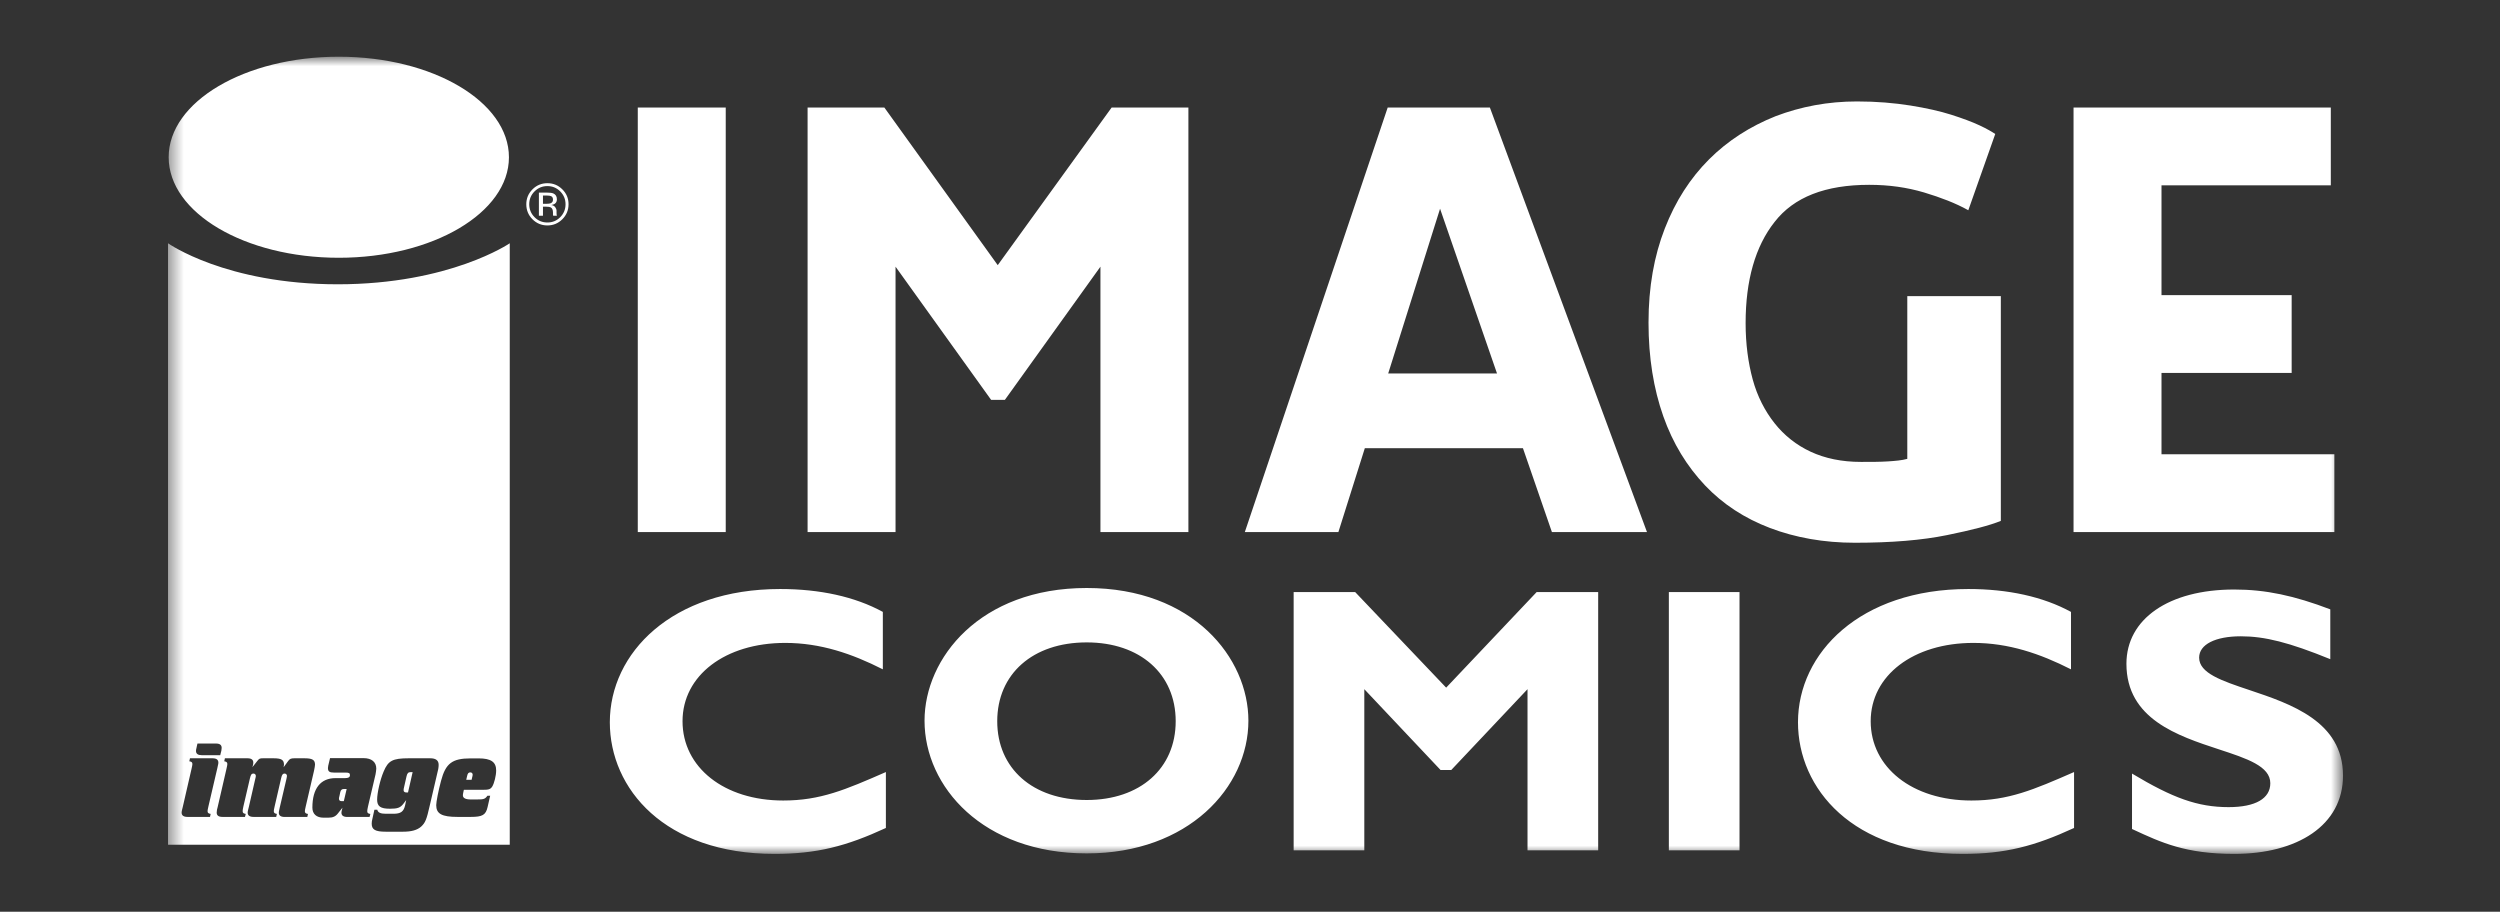 <svg width="170" height="62" viewBox="0 0 170 62" fill="none" xmlns="http://www.w3.org/2000/svg">
<rect x="0" y="0" width="170" height="62" fill="#333333" stroke="none"/>
<mask id="mask0_129_262" style="mask-type:luminance" maskUnits="userSpaceOnUse" x="11" y="3" width="149" height="56">
<path d="M159.325 3.856H11.425V58.065H159.325V3.856Z" fill="white"/>
</mask>
<g mask="url(#mask0_129_262)">
<path fill-rule="evenodd" clip-rule="evenodd" d="M23.038 17.528C29.428 17.528 34.608 14.466 34.608 10.694C34.608 6.918 29.428 3.856 23.038 3.856C16.649 3.856 11.469 6.918 11.469 10.69C11.469 14.466 16.649 17.528 23.038 17.528ZM34.663 16.542V57.443H11.425V16.542C11.425 16.542 15.352 19.332 22.973 19.332C30.597 19.328 34.663 16.542 34.663 16.542ZM36.645 14.67V13.097H37.191C37.388 13.097 37.53 13.114 37.623 13.152C37.786 13.221 37.869 13.356 37.869 13.553C37.869 13.695 37.817 13.799 37.713 13.864C37.658 13.899 37.582 13.923 37.485 13.941C37.61 13.958 37.7 14.01 37.758 14.093C37.817 14.176 37.845 14.255 37.845 14.335V14.449C37.845 14.487 37.845 14.525 37.848 14.566C37.852 14.608 37.855 14.635 37.862 14.649L37.872 14.67H37.617C37.617 14.666 37.616 14.664 37.615 14.661L37.614 14.66C37.614 14.66 37.614 14.659 37.614 14.658C37.613 14.656 37.613 14.655 37.613 14.653C37.613 14.649 37.61 14.642 37.61 14.635L37.603 14.584V14.459C37.603 14.279 37.554 14.162 37.454 14.103C37.395 14.072 37.291 14.055 37.143 14.055H36.922V14.67H36.645ZM37.44 13.823C37.547 13.781 37.603 13.702 37.603 13.581C37.603 13.467 37.568 13.391 37.499 13.353C37.426 13.315 37.316 13.294 37.16 13.294H36.922V13.857H37.174C37.291 13.857 37.381 13.847 37.44 13.823ZM38.239 12.876C38.522 13.156 38.661 13.491 38.661 13.889C38.661 14.283 38.522 14.625 38.239 14.909C37.959 15.189 37.62 15.33 37.222 15.33C36.825 15.33 36.486 15.189 36.206 14.909C35.926 14.629 35.788 14.286 35.788 13.889C35.788 13.495 35.929 13.156 36.209 12.876C36.489 12.596 36.828 12.457 37.222 12.457C37.62 12.457 37.959 12.596 38.239 12.876ZM38.097 13.017C37.855 12.775 37.565 12.654 37.222 12.654C36.88 12.654 36.59 12.775 36.348 13.017C36.109 13.256 35.988 13.546 35.988 13.889C35.988 14.231 36.109 14.525 36.348 14.767C36.586 15.009 36.88 15.13 37.222 15.13C37.565 15.13 37.855 15.009 38.097 14.767C38.336 14.525 38.457 14.231 38.457 13.889C38.457 13.55 38.336 13.259 38.097 13.017ZM14.818 52.05L14.78 52.229L14.173 54.832C14.135 54.998 14.114 55.101 14.114 55.153C14.114 55.274 14.166 55.319 14.325 55.346L14.28 55.55H12.931H12.752C12.483 55.55 12.349 55.453 12.349 55.256C12.349 55.205 12.362 55.136 12.38 55.063L12.425 54.884L13.024 52.281C13.062 52.115 13.083 52.011 13.083 51.96C13.083 51.839 13.031 51.794 12.873 51.767L12.918 51.563H14.266H14.452C14.714 51.563 14.849 51.66 14.849 51.857C14.849 51.901 14.842 51.967 14.818 52.05ZM15.039 51.099C15.028 51.136 15.017 51.177 15.007 51.225L14.976 51.353H13.907H13.725C13.462 51.353 13.328 51.263 13.328 51.06C13.328 51.015 13.335 50.946 13.359 50.867L13.397 50.687L13.428 50.56H14.497H14.683C14.945 50.56 15.073 50.657 15.073 50.853C15.073 50.905 15.066 50.974 15.052 51.053C15.048 51.068 15.044 51.083 15.039 51.099ZM21.352 52.418L20.79 54.836C20.752 55.001 20.731 55.105 20.731 55.157C20.731 55.277 20.783 55.322 20.942 55.349L20.897 55.553H19.542H19.362C19.093 55.553 18.959 55.457 18.959 55.26C18.959 55.208 18.973 55.139 18.99 55.067L19.028 54.888L19.476 52.977C19.484 52.937 19.491 52.903 19.496 52.875C19.508 52.816 19.514 52.783 19.514 52.767C19.514 52.67 19.445 52.601 19.349 52.601C19.228 52.601 19.169 52.684 19.118 52.915L18.676 54.832C18.638 54.998 18.618 55.101 18.618 55.153C18.618 55.274 18.669 55.319 18.828 55.346L18.783 55.55H17.424H17.245C16.976 55.55 16.842 55.453 16.842 55.256C16.842 55.205 16.855 55.136 16.873 55.063L16.918 54.884L17.352 52.991C17.383 52.87 17.397 52.805 17.397 52.767C17.397 52.67 17.328 52.601 17.231 52.601C17.104 52.601 17.052 52.684 16.994 52.932L16.552 54.832C16.514 54.998 16.5 55.101 16.5 55.153C16.5 55.274 16.545 55.319 16.711 55.346L16.659 55.55H15.311H15.131C14.862 55.55 14.735 55.453 14.735 55.256C14.735 55.205 14.742 55.136 14.755 55.063L14.8 54.884L15.4 52.281C15.438 52.115 15.459 52.011 15.459 51.96C15.459 51.839 15.407 51.794 15.249 51.767L15.293 51.563H16.642H16.828C17.09 51.563 17.224 51.66 17.224 51.857C17.224 51.901 17.218 51.97 17.2 52.036L17.162 52.17L17.5 51.742C17.621 51.584 17.666 51.563 17.89 51.563H18.593C19.131 51.563 19.311 51.667 19.311 51.998C19.311 52.043 19.304 52.094 19.287 52.17L19.6 51.742C19.704 51.601 19.787 51.563 20.021 51.563H20.694C21.238 51.563 21.421 51.667 21.421 51.998C21.421 52.074 21.39 52.229 21.352 52.418ZM25.025 54.836L25.535 52.663C25.563 52.522 25.58 52.388 25.587 52.264C25.587 51.815 25.263 51.553 24.725 51.553H22.442L22.321 52.063C22.307 52.119 22.3 52.17 22.3 52.222C22.3 52.46 22.4 52.536 22.721 52.536H23.521C23.728 52.536 23.797 52.581 23.797 52.701C23.797 52.853 23.697 52.912 23.459 52.912H22.821C21.797 52.912 21.242 53.615 21.242 54.919C21.242 55.346 21.518 55.602 21.997 55.602H22.328C22.635 55.602 22.814 55.522 22.973 55.319L23.287 54.922L23.249 55.081C23.232 55.146 23.218 55.208 23.218 55.26C23.218 55.457 23.352 55.553 23.621 55.553H23.8H25.131L25.183 55.35C25.018 55.322 24.973 55.277 24.973 55.157C24.973 55.105 24.987 55.001 25.025 54.836ZM23.138 53.87C23.173 53.722 23.242 53.653 23.376 53.653H23.573L23.38 54.477H23.221C23.118 54.477 23.049 54.426 23.049 54.312C23.049 54.281 23.056 54.208 23.08 54.139L23.138 53.87ZM29.801 52.294L29.225 54.77C29.008 55.739 28.918 55.946 28.642 56.205C28.373 56.446 27.98 56.556 27.404 56.556H26.232C25.525 56.556 25.276 56.418 25.276 56.011C25.276 55.908 25.29 55.805 25.321 55.688L25.459 55.063H25.656C25.701 55.253 25.873 55.336 26.232 55.336H26.749C27.245 55.336 27.449 55.198 27.549 54.757L27.621 54.405L27.425 54.663C27.221 54.929 27.025 54.994 26.521 54.994C25.873 54.994 25.645 54.832 25.645 54.377C25.645 53.922 25.849 53.019 26.09 52.46C26.397 51.725 26.701 51.563 27.794 51.563H29.259C29.639 51.563 29.828 51.712 29.828 52.005C29.828 52.088 29.821 52.184 29.801 52.294ZM27.918 52.505C27.766 52.505 27.69 52.577 27.642 52.798L27.452 53.636C27.445 53.667 27.445 53.701 27.445 53.733C27.445 53.829 27.511 53.887 27.621 53.887H27.745L28.059 52.505H27.918ZM32.801 53.708C33.235 53.708 33.345 53.674 33.469 53.491C33.608 53.27 33.739 52.739 33.739 52.391C33.739 51.812 33.383 51.57 32.545 51.57H32.007C30.745 51.57 30.304 51.912 29.99 53.098C29.807 53.781 29.663 54.532 29.663 54.75C29.663 55.339 30.042 55.55 31.118 55.55H32.014C32.807 55.55 33.032 55.419 33.156 54.881L33.332 54.108H33.149C32.983 54.336 32.901 54.364 32.414 54.364H32.021C31.659 54.364 31.476 54.27 31.476 54.081C31.476 54.028 31.488 53.969 31.5 53.905L31.504 53.884L31.542 53.708H32.801ZM31.763 52.77C31.804 52.581 31.863 52.522 31.98 52.522C32.08 52.522 32.139 52.581 32.142 52.684C32.142 52.705 32.135 52.743 32.128 52.77L32.069 53.026H31.704L31.763 52.77ZM127.103 12.568C124.13 12.568 121.987 13.398 120.673 15.092C119.359 16.751 118.702 19.068 118.702 21.972C118.702 23.389 118.875 24.668 119.186 25.809C119.497 26.95 120.016 27.953 120.673 28.782C121.33 29.612 122.159 30.269 123.127 30.718C124.095 31.168 125.236 31.41 126.55 31.41C127.242 31.41 127.864 31.41 128.382 31.375C128.901 31.341 129.316 31.306 129.696 31.203V20.139H136.057V35.42C135.297 35.731 134.087 36.043 132.393 36.388C130.699 36.734 128.624 36.907 126.135 36.907C124.026 36.907 122.09 36.561 120.362 35.904C118.633 35.247 117.146 34.279 115.936 33C114.726 31.721 113.758 30.165 113.101 28.298C112.445 26.431 112.099 24.323 112.099 21.937C112.099 19.517 112.479 17.408 113.205 15.541C113.931 13.674 114.934 12.119 116.213 10.839C117.492 9.56 119.013 8.592 120.742 7.901C122.471 7.244 124.303 6.898 126.274 6.898C127.622 6.898 128.797 7.002 129.904 7.175C130.975 7.348 131.909 7.555 132.669 7.797C133.43 8.039 134.087 8.281 134.605 8.523C135.124 8.765 135.47 8.973 135.677 9.111L133.845 14.297C132.981 13.813 131.978 13.432 130.837 13.087C129.662 12.741 128.452 12.568 127.103 12.568ZM43.369 36.181H49.35V7.313H43.369V36.181ZM80.811 7.313H75.591L67.846 18.03L60.137 7.313H54.916V36.181H60.897V18.134L67.397 27.192H68.331L74.83 18.134V36.181H80.811V7.313ZM111.995 36.181H105.53L103.56 30.477H92.808L91.01 36.181H84.648L94.363 7.313H101.312L111.995 36.181ZM97.924 14.193L94.398 25.394H101.796L97.924 14.193ZM141.001 36.181H158.737V30.891H146.982V25.36H155.833V20.07H146.982V12.603H158.495V7.313H141.001V36.181ZM60.24 56.302C57.544 57.547 55.539 58.065 52.669 58.065C45.202 58.065 41.468 53.64 41.468 49.111C41.468 44.409 45.686 40.053 53.05 40.053C55.746 40.053 58.132 40.572 60.033 41.609V45.515C57.924 44.444 55.781 43.718 53.395 43.718C49.316 43.718 46.412 45.93 46.412 49.042C46.412 52.188 49.247 54.435 53.257 54.435C55.781 54.435 57.475 53.709 60.24 52.499V56.302ZM62.868 49.007C62.868 53.502 66.844 58.031 73.897 58.031C80.811 58.031 84.891 53.536 84.891 49.007C84.891 44.755 81.157 39.984 73.897 39.984C66.636 39.984 62.868 44.755 62.868 49.007ZM67.812 49.042C67.812 45.827 70.232 43.683 73.897 43.683C77.527 43.683 79.947 45.827 79.947 49.042C79.947 52.257 77.527 54.4 73.897 54.4C70.232 54.4 67.812 52.257 67.812 49.042ZM104.493 40.26H108.676V57.823H103.871V46.864L98.685 52.361H97.959L92.773 46.864V57.823H87.968V40.26H92.151L98.339 46.76L104.493 40.26ZM113.482 57.823H118.287V40.26H113.482V57.823ZM141.036 56.302C138.339 57.547 136.334 58.065 133.465 58.065C125.997 58.065 122.263 53.64 122.263 49.111C122.263 44.409 126.481 40.053 133.845 40.053C136.541 40.053 138.927 40.572 140.828 41.609V45.515C138.72 44.444 136.576 43.718 134.191 43.718C130.111 43.718 127.207 45.93 127.207 49.042C127.207 52.188 130.042 54.435 134.052 54.435C136.576 54.435 138.27 53.709 141.036 52.499V56.302ZM152.376 43.268C154 43.268 155.66 43.683 158.46 44.824V41.436C156.006 40.502 154.07 40.087 151.926 40.087C147.466 40.087 144.597 42.093 144.597 45.135C144.597 48.891 148.083 50.035 150.893 50.958C152.791 51.581 154.381 52.103 154.381 53.26C154.381 54.297 153.378 54.885 151.546 54.885C149.437 54.885 147.743 54.262 144.977 52.603V56.371L145.066 56.413C146.965 57.294 148.624 58.065 151.926 58.065C156.213 58.065 159.325 56.129 159.325 52.741C159.325 49.054 155.772 47.865 152.948 46.919C151.086 46.296 149.541 45.778 149.541 44.72C149.541 43.821 150.647 43.268 152.376 43.268Z" fill="white"/>
</g>
</svg>
